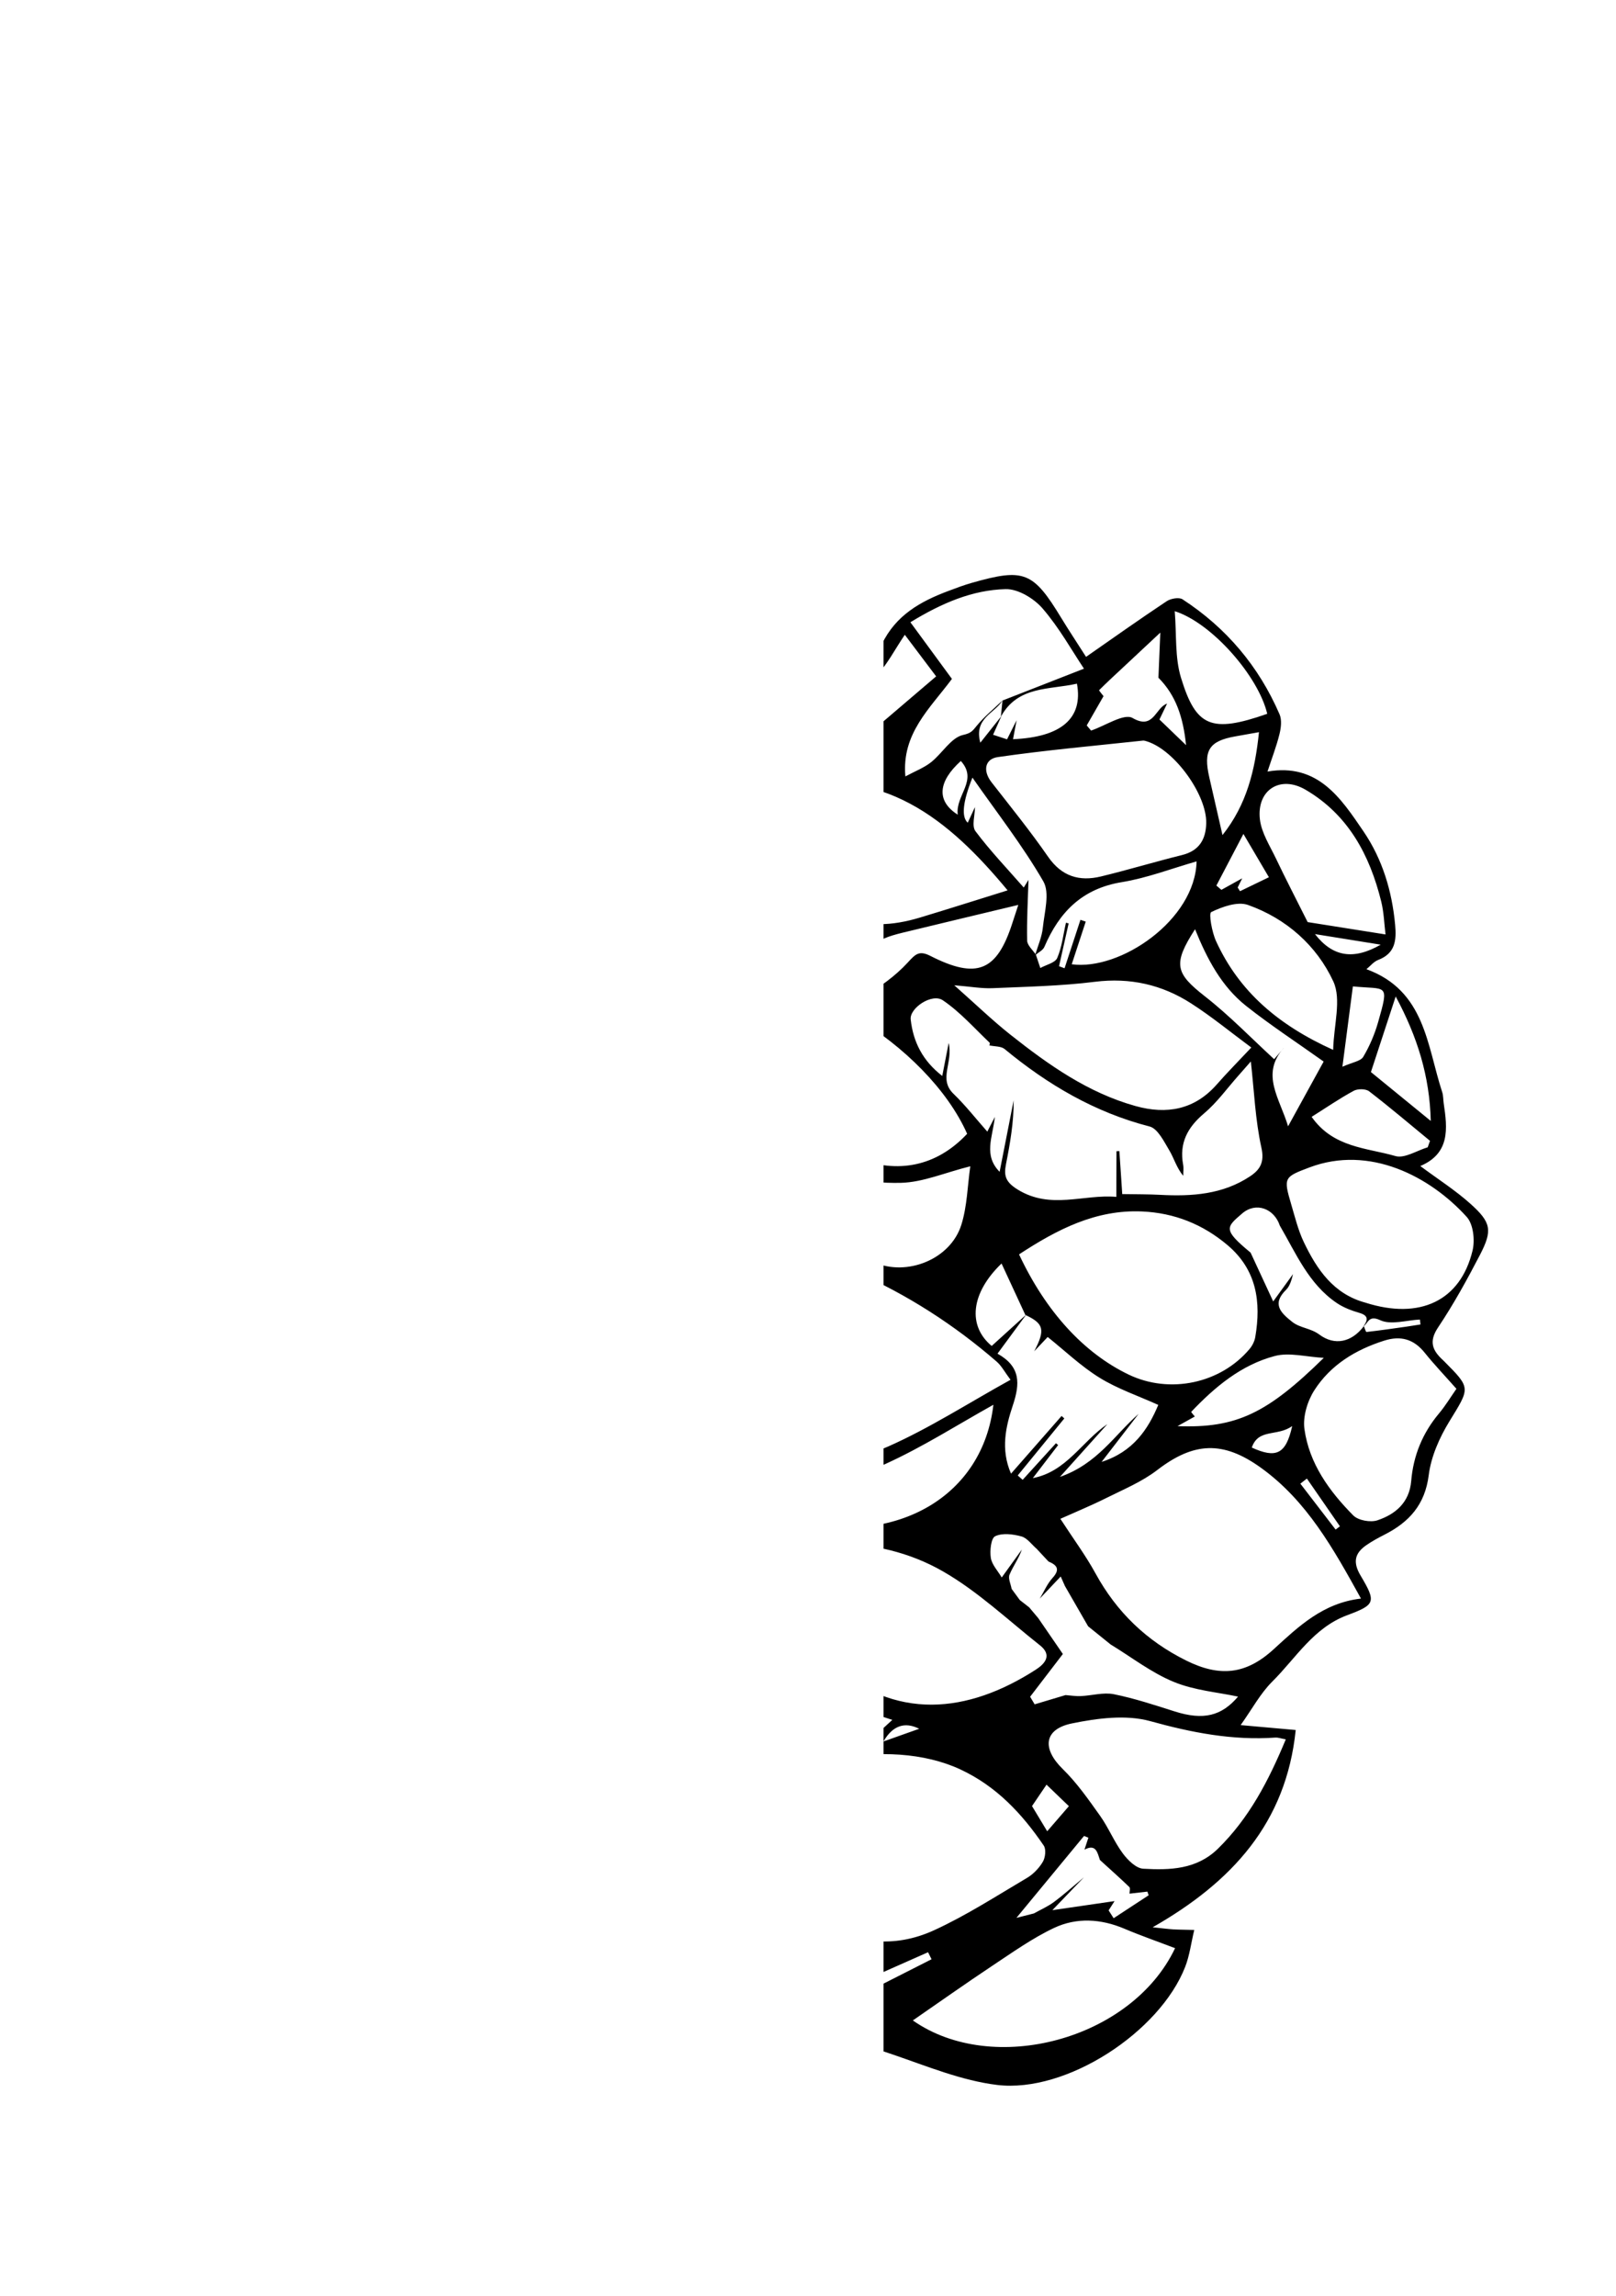 <?xml version="1.0" encoding="UTF-8"?>
<svg id="Capa_2" data-name="Capa 2" xmlns="http://www.w3.org/2000/svg" xmlns:xlink="http://www.w3.org/1999/xlink" viewBox="0 0 428 608">
  <defs>
    <style>
      .cls-1 {
        clip-path: url(#clippath);
      }

      .cls-2 {
        fill: none;
      }
    </style>
    <clipPath id="clippath">
      <rect class="cls-2" x="234" y="0" width="194" height="608" transform="translate(662 608) rotate(-180)"/>
    </clipPath>
  </defs>
  <g id="Layer_1" data-name="Layer 1">
    <g class="cls-1">
      <path d="m328.6,456.77c5.22.47,9.67.86,14.57,1.3-2.52,24.6-16.85,40.23-37.88,52.23,2.45.26,3.89.45,5.34.55,1.48.09,2.97.09,5.67.16-.85,3.54-1.24,6.8-2.4,9.76-6.71,17.27-31.48,33.5-49.8,31.28-9.38-1.14-18.5-4.93-27.56-8.03-25.47-8.71-51.43-14.35-78.47-11.65-9.43.94-18.01-2.09-27-3.14-4.18-.48-8.34-1.39-12.44-2.35-9.18-2.16-17.86-4.54-24.88-12.11-11.61-12.53-25.95-21.47-42.29-26.98-25.87-8.74-36.76-29.01-41.25-54.06-.39-2.2.36-4.61.6-7.11-8.08-11.1-12.99-23.61-9.85-38.13,1.51-6.98,2.7-7.47,10.86-6.81-.62-3.11-.51-6.32-1.87-8.69-7.17-12.46-4.48-24.77.07-37.06,1.33-3.59,3.46-6.74,8.2-5.82,5.67,1.1,10.25-.67,13.23-4.7-3.38-5.98-7.89-11.54-9.79-17.88-2.63-8.78-.12-17.34,5.94-24.54,3.25-3.87,6.73-7.58,9.72-11.64,2.95-4,5.42-8.35,8.48-13.16,1.44.62,3.67,1.29,5.61,2.45,3.35,2,5.02.4,6.19-2.5.5-1.24.92-2.57,1.06-3.9,1.72-16.34,12-26.83,24.25-36.14,2.4-1.83,4.43-4.38,6.04-6.96,3.89-6.23,6.89-13.07,11.23-18.95,5.62-7.62,9.07-7.48,16.31-.54,1.71-7.28,5.4-12.77,12.82-14.7,6.84-1.78,13.64-2.74,19.81,2.56,1.36-2.6,2.48-5.17,3.98-7.5,5.49-8.48,13.19-11.55,23.03-9.79,1.83.33,4.21-.2,5.81-1.19,9.48-5.89,19.56-8.98,30.78-7.45,5.65.77,8.08,3.6,8.71,9.37.56,5.11,1.33,10.2,2.02,15.33,5.9-.31,8.37-4.1,10.11-7.72,3.7-7.68,10.22-11.32,17.62-14.09,2.05-.77,4.11-1.55,6.22-2.15,13.85-3.94,16.22-2.97,23.69,9.32,1.92,3.16,3.98,6.25,6.55,10.28,7.14-4.97,14.18-9.96,21.35-14.73,1.08-.72,3.27-1.11,4.2-.51,11.6,7.55,20.21,17.75,25.7,30.45.65,1.5.39,3.61-.03,5.29-.81,3.26-2.03,6.41-3.16,9.87,13.31-2.3,19.41,7,25.44,15.87,5,7.36,7.53,15.76,8.36,24.68.39,4.18.03,7.61-4.51,9.34-1.15.44-2.02,1.57-3.09,2.44,15.58,5.68,16.02,20.23,20.07,32.55.31.94.25,2,.4,3,1,6.65,1.71,13.21-6.2,16.57,4.78,3.55,9.31,6.44,13.26,9.98,5.55,4.97,5.91,7.06,2.51,13.6-3.4,6.55-6.98,13.05-11.08,19.18-2.52,3.77-1.43,6.12,1.32,8.64.12.11.24.23.36.35,7.1,7.13,6.79,6.95,1.34,15.85-2.63,4.29-4.86,9.32-5.48,14.24-.99,7.87-5.22,12.47-11.76,15.79-1.64.83-3.26,1.72-4.77,2.76-3.11,2.14-3.6,4.55-1.52,8.04,4.17,7.03,3.96,7.71-3.54,10.5-8.96,3.33-13.58,11.36-19.84,17.57-3.16,3.14-5.34,7.26-8.39,11.54Zm-56.02-31.18c.8.95,1.59,1.89,2.39,2.84,2.18,3.17,4.36,6.34,6.53,9.51-2.89,3.77-5.78,7.55-8.67,11.32.4.67.8,1.34,1.2,2.01,2.73-.82,5.45-1.63,8.18-2.45,1.34.1,2.68.33,4.02.27,2.94-.13,6-1.05,8.77-.5,5.46,1.1,10.8,2.87,16.12,4.56,7.65,2.43,12.43,1.18,16.78-3.92-5.32-1.15-11.55-1.64-17.05-3.91-5.93-2.44-11.17-6.54-16.71-9.91-1.98-1.6-3.97-3.2-5.95-4.8-2.05-3.55-4.09-7.11-6.14-10.66-.35-.78-.7-1.57-1.12-2.53-2.04,2.15-3.8,4.01-5.55,5.86,1.11-1.84,1.97-3.91,3.38-5.47,2.06-2.26,1.24-3.39-1.07-4.36-1.04-1.11-2.07-2.23-3.11-3.34-1.34-1.15-2.52-2.88-4.06-3.3-2.22-.61-5.04-.96-6.95-.05-1.1.52-1.45,3.83-1.15,5.73.28,1.8,1.83,3.4,2.89,5.19,1.9-2.63,3.62-5.01,5.33-7.39-.82,2.39-2.34,4.4-3.27,6.66-.41,1,.34,2.48.56,3.75.72.99,1.44,1.98,2.17,2.96.83.64,1.66,1.29,2.48,1.93Zm-227.7-31.02c-.61-1.28-.97-3.44-1.87-3.69-3.86-1.11-9.09,5.3-8.32,9.31,2.44-1.37,5.01-2.81,7.57-4.25-1.41,1.79-3.07,3.45-4.15,5.43-.69,1.27-.54,3-.77,4.52.76.22,1.52.44,2.28.66,1.75-3.99,3.5-7.98,5.25-11.97Zm-12.12-5.77c-.67,2.36-5.94,3.79-1.57,7.31,2.38-2.63,4.64-5.13,6.9-7.63-.19-.4-.37-.8-.56-1.2-1.66.55-3.32,1.09-4.98,1.64-.31-.93-.47-2.59-.94-2.68-4.02-.78-8.09-1.28-13.31-2.03,3.61,3.12,6.51,5.63,9.21,7.97,1.85-1.19,3.54-2.28,5.25-3.38Zm241.08,117.83c1.78-1,3.69-1.82,5.31-3.03,2.75-2.05,5.31-4.35,7.94-6.54-2.45,2.55-4.9,5.1-8.37,8.71,6.52-.95,11.49-1.68,16.47-2.4-.52.82-1.04,1.64-1.57,2.46.44.69.89,1.38,1.33,2.07,3.09-2.02,6.18-4.05,9.27-6.07-.11-.32-.22-.64-.33-.97-1.58.18-3.16.36-4.74.54,0-.6.26-1.47-.05-1.76-2.54-2.44-5.17-4.78-7.78-7.15-.67-1.95-1.03-4.37-4.1-2.74.35-1.06.69-2.12,1.04-3.17-.38-.15-.77-.31-1.15-.46-5.75,6.96-11.5,13.93-17.91,21.69,2.4-.61,3.51-.89,4.62-1.17ZM50.52,378c-1.14,2.38-2.27,4.77-3.5,7.34,1.21,1.16,2.38,2.27,3.7,3.53,1.28-2.63,2.41-4.96,3.57-7.35-1.46-1.26-2.72-2.34-3.97-3.42-2.47-3.94-6.47-7.07-5.78-12.24-2.2,2.83-4.16,5.36-6.12,7.89,5.83-11.49,6.57-19.03,2.23-25.83-1.57,5.64-3.04,10.93-4.52,16.23.48.14.95.28,1.43.42.45-.72.91-1.44.7-1.11.05,2.86.11,6.57.17,10.28,1.34,2.3,2.67,4.59,4.15,7.12.8-1.31,1.27-2.08,1.69-2.76.16,1.99.32,3.92.5,6.1,2.37-2.56,4.07-4.39,5.75-6.21Zm173.94,80.8c.2.62.4,1.24.61,1.86,1.71-1.03,3.42-2.07,4.91-2.97-.05.34-.2,1.41-.56,4.04,2.83-2.6,4.68-4.29,6.91-6.34-2.86-.94-5.04-1.65-7.36-2.41-.85.93-1.72,1.9-2.6,2.86.45-1.36.9-2.73,1.26-3.85-3.27-1.97-6.04-3.63-9.26-5.57-2.31,5.39-4.52,10.56-6.73,15.73.42.4.83.8,1.25,1.2,3.86-1.52,7.71-3.03,11.57-4.54Zm40.62-269.04c.14-1.42.29-2.85.43-4.27,7.01-2.74,14.02-5.48,21.58-8.44-3.2-4.79-6.54-10.82-10.95-15.93-2.29-2.66-6.52-5.22-9.81-5.13-8.79.23-16.89,3.68-25.21,8.77,4.01,5.47,7.73,10.54,11,15-5.81,7.83-13.36,14.45-12.33,25.82,2.58-1.39,4.95-2.28,6.83-3.78,2.95-2.34,5.27-6.49,8.45-7.2,2.16-.48,2.53-1.1,3.63-2.44,2-2.44,4.5-4.47,6.8-6.67-2.03,3.39-7.62,4.63-5.86,11.16,2.11-2.66,3.84-4.85,5.58-7.03-.74,1.65-1.47,3.29-2.2,4.93,1.41.46,2.52.83,3.7,1.21.72-1.44,1.33-2.67,2.53-5.06-.47,2.52-.7,3.74-.95,5.03,12.82-.55,18.61-5.56,16.93-14.71-7.27,1.67-15.64.51-20.15,8.75Zm41.73-10.31c.16-3.74.31-7.47.5-11.95-4,3.74-7.05,6.59-10.1,9.44-2.06,1.92-4.13,3.82-6.11,5.81-.07.07.76,1.03,1.17,1.58-1.48,2.58-2.97,5.17-4.45,7.75.38.45.77.91,1.15,1.36,3.74-1.25,8.72-4.64,10.99-3.33,5.63,3.26,5.99-2.74,9.14-3.81-.84,1.74-1.54,3.2-2.02,4.21,2.28,2.19,4.25,4.09,7.05,6.79-.77-7.43-2.68-13.18-7.31-17.84Zm-130.32,200.94c-.75-.87-1.45-1.79-2.25-2.6-6.41-6.44-13.08-12.64-19.17-19.37-3.49-3.86-6.03-8.57-9.37-13.44,2.39,13.19,16.12,32.07,21.42,30-1.25,3.18,3.67,8.89,7.83,9.09-.21.78-.83,2.06-.57,2.27,5.95,4.96,12,9.81,17.93,14.6,2.39-3.18,4.04-5.38,5.7-7.58-1.11,2.39-2.22,4.79-3.33,7.17,6.27,3.89,12.15,3.36,17.82-2.45-1.22,2.37-1.86,3.61-2.5,4.85,27.82,6.44,50.32-6.89,53.1-30.98-9.39,5.23-18.75,11.22-28.76,15.75-6.92,3.14-14.53,4.56-17.71,12.69-.24.6-1.12.95-1.7,1.41-.15-.12-.31-.25-.46-.37,2.11-3.09,4.23-6.17,6.4-9.34-7.16-.47-13.93-.91-20.93-1.37-.53.68-1.33,1.72-2.13,2.75.33-1.19.65-2.39.85-3.11-7.71-3.47-14.94-6.73-22.17-9.99Zm162.49-55.82c-1.49-4.57-6.32-6.42-9.99-3.27-4.27,3.67-5.16,4.27,2.23,10.37,1.95,4.21,3.91,8.43,5.99,12.92,2.02-2.78,3.64-5.01,5.25-7.24-.39,1.56-.83,3.17-1.85,4.17-3.85,3.78-1.35,6.13,1.64,8.49,2.11,1.66,4.85,1.62,7.19,3.36,4,2.98,8.51,2.1,11.78-2.23.23.54.52,1.56.69,1.54,3.54-.4,7.06-.91,10.58-1.41,1.24-.18,2.48-.39,3.73-.58-.05-.43-.11-.87-.16-1.3-3.55.16-7.64,1.5-10.51.17-3.11-1.44-3.16.8-4.47,1.66,1.22-1.68,1.46-2.88-1.09-3.61-2.08-.6-4.21-1.42-5.99-2.63-7.39-5.02-10.74-13.08-15.02-20.43Zm-215.43,80.39c-1.5-.92-3-1.85-4.5-2.77-8.78-8.13-14.18-18.41-18.67-29.27-1.1-2.65-2.26-5.28-3.2-7.49-2.26,3.29-4.25,6.19-6.24,9.09,1.3-3.09,2.82-6.1,3.82-9.28.5-1.6.07-3.5.06-5.26-3.4,4.56-7.33,8.83-3.76,14.49,1.01,7.6.55,14.98-3.47,21.79,1.04-1.42,2.08-2.84,3.12-4.26.2.12.4.25.6.38-1.68,4.08-3.35,8.16-5.03,12.24.5.19,1,.37,1.5.56,1.97-3.08,3.87-6.2,5.92-9.22,2.02-2.99,4.19-5.88,6.29-8.82-2.35,5.45-5.44,10.38-8.57,15.3-4.22,6.63-3.93,8.28,2.34,13.34,1.8-2.26,3.6-4.52,5.4-6.79-.35,2.13-1.24,3.88-2.41,5.44-2.81,3.74-1.03,4.91,2.71,5.11l-.06-.02c-.16.04-.34.06-.48.14-.11.06-.25.27-.23.31,2.03,2.94,3.72,1.51,5.37-.42,3.5-4.09,7.01-8.18,10.51-12.27-2.16,3.33-4.32,6.66-6.87,10.59,2.78-.72,4.89-1.26,6.99-1.8,6.68,2.89,8.59-3.69,12.65-6.19-1.31,1.94-2.61,3.88-4.54,6.76,9.05-2.23,17.97,1.9,25.22-4.64-1.08,1.23-2.16,2.46-3.97,4.52,7.38-.66,8.66-7.17,13.5-9.44-2.43,3.05-4.86,6.1-7.54,9.45,6.59,1.5,6.87-6.09,11.71-7.35-2.14,2.84-4.13,5.48-6.38,8.47,9.14-.1,12.96-5.42,10.09-13.33-3.44.21-6.93.49-10.44.61-7.75.27-15.5.54-23.25.65-2.72.04-5.46-.39-8.18-.61Zm-46.95-156.27c-4.94.06-6.56,3.26-5.86,7.35.56,3.3,2.35,6.39,3.64,9.68,1.04-4.32,1.97-8.19,2.9-12.07,2.1,6.72.99,14.73,8.46,19.55,5.01-7.05,11.03-13.39,21.45-13.91-2.25-4.86-4.16-8.94-6.03-13.04-1.02-2.24-2.31-3.38-5.1-2.58-6.44,1.84-12.96,3.37-19.45,5.03Zm197.56,4.2c.71-2.42,1.79-4.81,2.04-7.28.42-4.11,1.89-9.19.13-12.24-5.48-9.47-12.28-18.17-18.78-27.47q-3.84,9.61-1.24,11.94c.68-1.47,1.33-2.89,1.91-4.14,0,2.15-.91,4.99.13,6.38,3.91,5.22,8.45,9.96,12.79,14.92.35-.56.84-1.35,1.26-2.02-.16,5.31-.48,10.69-.36,16.07.03,1.27,1.51,2.5,2.32,3.76.39,1.17.78,2.33,1.17,3.5,1.55-.86,3.93-1.37,4.48-2.66,1.25-2.9,1.59-6.2,2.31-9.33.24.06.47.12.71.18-.85,3.78-1.69,7.55-2.54,11.33.49.18.98.36,1.46.55,1.4-4.28,2.81-8.55,4.21-12.83.46.16.93.32,1.4.48-1.23,3.75-2.46,7.49-3.71,11.29,12.84,1.77,32.7-11.71,33.07-27.24-6.59,1.88-13.09,4.4-19.82,5.5-10.49,1.71-16.56,7.93-20.5,17.15-.39.9-1.59,1.46-2.44,2.19Zm-94.83-33.95c.65-1.01,1.31-2.01,1.96-3.02,1.35,3.02,3.19,1.88,5.04.58l-.08-.02c.6-.39,1.19-.79,1.78-1.18h.02c1.72-.86,3.43-1.72,5.15-2.58l-.11.04c3.8-2.86,8.54-4.92,8.48-10.91-.02-1.73.85-3.47,1.31-5.21.27.08.54.16.8.24-.35,2.66-.71,5.33-1.06,7.99.25.06.5.11.75.17.66-2,1.31-3.99,1.96-5.99.16.05.31.1.47.15-.3,1.69-.6,3.38-1.07,6.07,1.64-1.27,2.41-2.37,3.18-2.38,2.43-.03,5.22,1.16,7.18.3,1.58-.7,2.61-3.59,3.03-5.68.42-2.05-.35-4.31-.41-6.48-.1-4.04-2.42-5.82-6.06-6.81-15.35-4.18-33.61,8.27-34.8,24.27-.25,3.4,1.59,6.95,2.47,10.44Zm-66.91,81.83c-3.19-5.93-6.38-11.85-10.27-19.08-.5,4.42-.89,7.83-1.28,11.25.45.04.89.09,1.33.13.55-.51,1.1-1.02,1.33-1.23-.06,2.32-.12,4.71-.22,8.17,1.78-1.58,2.39-2.13,2.35-2.1.23,2.84.49,5.93.84,10.11,2.61-3.22,4.27-5.25,5.92-7.28-4.34,5.29-4.33,10.47-.5,16.24,2.19,3.3,5.9,6.31,3.9,11.52,1.36-.79,1.96-1.14,3.47-2.02-2.02,2.79-3.33,4.6-4.64,6.41.23.43.47.85.7,1.28,1.84-.64,3.68-1.28,5.28-1.83-.08.51-.24,1.56-.46,3.04,5.44-1.38,12.14,4.17,15.55-4.11-.06.92-.13,1.84-.24,3.45,4.02-5.48,7.64-10.4,11.25-15.32.18.11.37.23.56.34-1.33,2.12-2.65,4.23-3.97,6.34.24.25.48.5.73.75,2.25-1.6,4.5-3.2,6.52-4.64-.01.39-.04,1.17-.06,1.83,6.41-2.12,12.72-4.21,20.39-6.74-11.72-3.55-22.01-2.83-32.14-1.5-12.76,1.67-21.37-5.1-26.35-15.01Zm159.16,47.43c-2.09-4.51-4.18-9.02-6.32-13.65-8.19,7.87-9.02,16.51-2.61,21.83,3.07-2.78,6.11-5.54,9.15-8.3-2.44,3.32-4.88,6.64-7.61,10.34,6.19,3.47,5.98,7.95,4.04,13.75-1.83,5.49-3.28,11.55-.46,18.02,4.71-5.37,9.05-10.32,13.39-15.27.24.22.49.43.73.65-4.11,5.03-8.23,10.07-12.34,15.1.43.39.87.77,1.3,1.16,2.94-3.23,5.88-6.46,8.82-9.69.19.16.39.32.58.48-2.23,2.92-4.47,5.83-6.7,8.75,8.93-1.71,12.97-9.7,19.75-14.3-3.88,4.31-7.76,8.63-12.57,13.98,9.95-3.48,14.45-11.1,20.84-16.69-3.15,4.09-6.3,8.17-9.81,12.72,8.39-2.69,12.32-8.67,15.01-15.09-5.34-2.41-10.78-4.25-15.54-7.19-4.93-3.04-9.19-7.15-13.75-10.79-.97,1.03-1.97,2.08-3.57,3.78,3.01-5.74,2.51-7.36-2.34-9.62Zm-86.76-77.47c-.65-2.64-1.3-5.28-1.94-7.92-.58-.09-1.16-.18-1.74-.27-2.6,6.79-5.42,13.51-7.69,20.42-1.12,3.42,1.03,6.34,3.94,6.6-.86,3.96-.24,7.51,2.98,10.49.7-1.62,1.34-3.12,1.99-4.62-3.84,7.46,2.15,10.65,6.39,15.45,1.72-5.23,3.22-9.8,4.72-14.38-.69,4.54-3.59,9.05-3.06,13.1.46,3.55,4.79,6.59,8.22,10.86,2.05-6.25,3.52-10.73,4.99-15.21,0,2.31-.69,4.38-1.35,6.45-2.8,8.82-2.84,8.89,5.25,13.51,1.03.59,2.73,0,3.53-.02,1.45.98,3,2.02,4.86,3.27,1.37-5.16,2.49-9.32,3.59-13.48.13.03.26.07.39.1-.84,4.41-1.67,8.81-2.5,13.15,4.88,2.08,9.49,3.99,14.07,5.99,8.78,3.84,20.3-.78,23.16-9.94,1.54-4.94,1.63-10.34,2.36-15.47-6.74,1.68-12.53,4.24-18.37,4.38-19.62.45-34.53-8.43-44.64-25.15-3.37-5.57-6.12-11.52-9.15-17.3Zm-37.97,62.64c1.8,2.83,3.26,5.09,4.69,7.36,7.57,11.98,15.12,24.08,26.58,32.79,17.29,13.13,36.35,18.67,57.16,9.46,11.01-4.88,21.24-11.5,32.36-17.64-1.52-2.02-2.37-3.69-3.69-4.83-11.25-9.74-23.62-17.71-37.28-23.73-15.21-6.69-31.5-7.97-47.59-10.72-12-2.04-21.75,1.81-32.22,7.31Zm25.66,67.72c-1.42-3.17-2.48-6.6-4.35-9.5-6.21-9.62-12.14-19.51-19.21-28.48-16.78-21.31-39.13-30.17-66.25-27.81,3.67,4.88,7.74,9.19,10.51,14.22,5.86,10.62,11.29,21.5,16.44,32.48,7.1,15.17,18.81,21.67,35.35,20.38,8.86-.69,17.75-.85,27.5-1.29Zm15.97,82.84c7.02,10.58,16.9,18,27.56,24.57,10.03,6.18,20.71,7.47,31.35,2.59,8.54-3.91,16.51-9.08,24.63-13.87,1.67-.99,3.19-2.59,4.18-4.26.66-1.12.9-3.3.25-4.27-5.74-8.44-12.52-15.71-22.06-20.17-18.91-8.83-50.1-3.08-65.91,15.4Zm-12.78,33.02c-22.65-35.87-58.89-46.47-95.42-57.66,5.11,25.9,14.41,44.84,38.91,55.31,18.22,7.79,36.67,8.27,56.51,2.35Zm-65.15-95.5c2.39,4,4.61,7.57,6.7,11.22,4.53,7.9,8.73,16,13.58,23.69,3.76,5.96,9.35,10.04,16.75,9.49,8.67-.64,17.42-1.45,25.89-3.33,9.64-2.14,19.11-3.9,28.95-1.84,1.33.28,2.75.19,4.72.3-8.61-16.21-20.61-27.77-36.77-34.84-19.29-8.43-39.4-7.03-59.82-4.69Zm249.91,1.82c-7.33-13.26-14.33-25.86-26.46-34.61-10.08-7.27-17.84-6.85-27.51.58-4.03,3.1-8.91,5.12-13.52,7.42-3.96,1.98-8.07,3.67-12.13,5.49,3.52,5.42,6.74,9.76,9.31,14.46,5.61,10.24,13.51,17.85,23.98,23.05,8.87,4.41,15.8,3.79,23.19-2.96,6.6-6.04,13.06-12.26,23.13-13.43Zm-169.45-13.27c3.47,3.64,6.33,6.61,9.17,9.61,6.47,6.84,12.55,14.13,19.48,20.47,17.31,15.82,36.71,13.59,54.69,2,2.47-1.59,4.35-3.85,1.09-6.43-8.42-6.65-16.36-14.2-25.57-19.51-18.32-10.58-38.45-7.78-58.86-6.13Zm78.89-77.86c7.1,15.15,17.16,26.11,29,31.81,10.86,5.23,24.37,2.4,32.07-6.79.72-.86,1.3-2.03,1.49-3.13,1.59-9.31.39-17.81-7.35-24.35-6.55-5.53-14.08-8.53-22.61-8.91-12.26-.55-22.51,4.75-32.61,11.37Zm61.39-51.09c-.92,1.04-2.08,2.38-3.26,3.71-3.01,3.38-5.69,7.15-9.12,10.04-4.4,3.71-6.62,7.86-5.55,13.61.17.94.02,1.95.02,2.93-1.8-2.19-2.44-4.68-3.71-6.79-1.41-2.35-3.05-5.73-5.2-6.28-14.53-3.74-26.97-11.07-38.4-20.51-.93-.77-2.61-.65-4.08-.97-.04.22.3-.52.11-.71-4.05-3.84-7.81-8.13-12.38-11.22-2.89-1.96-8.85,2.06-8.52,5.06.66,5.98,3.19,10.97,8.36,14.97.55-2.84,1.02-5.24,1.7-8.73,1.24,5.25-2.81,9.52,1.3,13.48,3.16,3.05,5.89,6.55,8.93,9.99.54-1.05,1.02-1.98,2-3.89-.61,5.51-3.06,10.12,1.26,14.54,1.3-6.6,2.51-12.77,3.72-18.93.04,5.79-.94,11.38-2.04,16.94-.61,3.08-.06,4.73,3.14,6.7,8.72,5.36,17.4,1.16,26.09,1.92.02-4.56.03-8.33.04-12.09.26-.01.51-.02.77-.03.26,3.87.52,7.74.76,11.38,3.67.06,6.87.03,10.04.2,8.39.45,16.6-.09,23.84-4.92,2.55-1.7,3.85-3.65,2.98-7.55-1.62-7.29-1.91-14.89-2.8-22.83Zm-227.49-16.12c.98,3.74,1.95,7.48,2.95,11.21,2.81,10.5,6.51,20.64,13.43,29.21,5.64,6.98,11.15,9,18.12,6,11.33-4.87,22.85-6.66,35.04-3.72-3.89-18.93-42.93-49.35-69.54-42.71Zm2.46,53.46c-6.26-16.39-14.05-31.26-25.32-44.07-1.98-2.25-4.98-4.2-7.86-4.97-8.64-2.32-17.46-4-26.31-5.95-1.64,16.42,1.17,32.54,8.97,47.61,17.89-5.09,34.09-.43,50.52,7.37Zm81.88-57.06c3.9,7.92,7.39,15.56,11.35,22.94,6.05,11.27,16.22,18.11,27.65,22.47,10.53,4.01,20.8,2.23,29.01-6.53-10.39-23.46-46.3-46.08-68.02-38.88ZM16.82,435.27c-.37.5-.75,1-1.12,1.49,3.12,16.67,9.43,32.34,24.53,41.22,12.97,7.63,27.8,12.1,43.13,18.53-1.79-3.29-2.92-5.45-4.12-7.57-4.39-7.78-8.33-15.86-13.34-23.21-4.09-6-8.47-12.91-14.49-16.24-10.84-6-22.99-9.61-34.6-14.23Zm323.71,25.27c-1.4-.25-2.05-.51-2.68-.47-11.38.81-22.21-1.3-33.21-4.35-6.41-1.77-14.02-.77-20.76.61-7.47,1.54-7.91,6.7-2.42,12.06,3.76,3.67,6.84,8.1,9.91,12.41,2.23,3.14,3.7,6.83,5.99,9.92,1.32,1.79,3.53,3.98,5.44,4.08,7.05.39,14.12.23,19.78-5.31,8.22-8.05,13.38-17.9,17.96-28.94Zm-9.12-183.18c-5.33-3.94-10.44-8.15-15.97-11.7-7.71-4.95-16.14-6.86-25.47-5.7-8.97,1.12-18.07,1.3-27.12,1.69-2.88.12-5.78-.42-10.11-.77,5.76,5.1,10.18,9.38,14.98,13.17,10.04,7.94,20.47,15.31,33.04,18.81,8.26,2.3,15.64.99,21.56-5.78,2.63-3.01,5.45-5.84,9.1-9.73Zm-294.74,50.88c6.65,6.32,8.79,14.4,10.38,22.7.63,3.3.9,6.66,1.4,9.98,1.31,8.74,5.54,15.73,13.64,19.4,6.71,3.04,13.86,5.15,20.94,7.27.93.28,3.78-1.94,3.7-2.83-.71-7.97-.23-16.58-3.2-23.71-8.52-20.41-26.6-28.48-46.85-32.82Zm267.26-131.88c-.27-.06-.78-.32-1.26-.26-12.81,1.38-25.65,2.52-38.4,4.36-3.41.49-4.05,3.6-1.66,6.67,5.07,6.51,10.28,12.93,14.97,19.71,3.62,5.23,8.29,6.61,14.01,5.23,7.19-1.74,14.29-3.89,21.47-5.67,4.52-1.12,6.31-4.11,6.41-8.42.18-7.45-8.23-19.22-15.54-21.62ZM46.94,401.64c2.59,9.07,4.74,17.52,7.46,25.79,2.72,8.29,8.73,12.28,17.58,12.58,5.69.19,11.43.93,16.99,2.15,10.09,2.23,19.21,6.77,27.88,13.95-15.64-30.55-40.29-55-69.91-54.48Zm219.93-165.89c-15.41-18.57-33.06-33.59-61.23-27.12,1.56,5.98,2.5,12.22,4.8,17.89,7,17.2,18.23,20.94,33.22,16.43,7.67-2.31,15.31-4.75,23.2-7.2Zm94.8,109.18c14.37,4.58,25.14-.48,28.34-13.82.66-2.75.2-6.97-1.54-8.89-9.71-10.73-25.73-19.12-41.66-13.11-6.75,2.54-6.92,2.71-4.84,9.75,1,3.38,1.84,6.87,3.35,10.03,3.48,7.27,7.89,13.77,16.36,16.04Zm-167.83-107.07c.19.15.38.3.56.45-1.55,2.1-3.71,4-4.47,6.36-.65,2.03-.23,4.81.7,6.79.61,1.29,3.16,2.64,4.57,2.39,3.27-.56,6.74,3.81,9.73-.4.47,5.65,5.64,1.87,8.07,3.89.77.64,2.91-.35,4.43-.59.09,2.15,8.72,8.58,11.4,7.04,4.19-2.4,8.29-5.35,11.54-8.88,2.04-2.21,3-3.35,6.01-1.82,12.37,6.29,17.66,4.08,21.77-8.76.33-1.01.66-2.02,1.55-4.73-11.19,2.69-20.93,4.99-30.65,7.36-7.82,1.91-9.27,3.53-10.5,11.42-.19,1.18-.25,2.38-.38,3.57-1.24-2.26-1.24-4.64-1.94-6.8-1.02-3.13-1.7-7.5-4-8.87-6.53-3.89-11.38-9-15.26-16.33-5.25,7.15-10.05,13.69-14.86,20.24-.43-.33-.85-.66-1.28-.99,4.68-5.97,9.42-11.9,13.99-17.96.86-1.13,1.7-2.92,1.43-4.15-.99-4.49-2.47-8.88-3.76-13.28-12.33,7.72-19.13,19.25-15.49,26.45,2.05-2.34,4.08-4.66,6.11-6.98.22.16.43.33.65.49-2.18,3.03-4.37,6.05-6.55,9.08.38.29.76.59,1.14.88,1.83-1.95,3.66-3.9,5.49-5.85Zm117.39,277.98c-4.74-1.81-9.15-3.34-13.44-5.16-6.23-2.64-12.67-3.02-18.65-.19-5.72,2.71-10.98,6.46-16.29,9.98-7.22,4.8-14.29,9.81-21.08,14.5,21.16,14.84,57.89,5.19,69.45-19.13Zm74.51-148.11c-3.1-3.51-5.89-6.42-8.4-9.55-2.9-3.62-6.36-4.59-10.72-3.21-7.62,2.41-14.25,6.45-18.55,13.2-1.81,2.85-3.04,6.94-2.59,10.2,1.26,9.15,6.6,16.48,12.94,22.89,1.31,1.32,4.54,1.9,6.38,1.29,4.81-1.61,8.48-4.72,8.96-10.41.56-6.72,3-12.69,7.37-17.9,1.7-2.03,3.09-4.34,4.61-6.52ZM45.05,435.07c.42-.55.84-1.11,1.26-1.66-1.82-4.97-3.13-10.21-5.55-14.87-5.85-11.26-12.18-22.41-24.3-28.16-2.85-1.35-7.65-2.14-9.7-.64-2.14,1.57-3.2,6.39-2.69,9.44,1.02,6.07,3.18,12.01,5.41,17.8.88,2.29,2.83,4.93,4.97,5.85,10.07,4.37,20.37,8.21,30.6,12.24Zm129.21-197.48c-.63-6.52-1.48-12.45-1.71-18.41-.34-8.58-3.11-11.76-11.6-12.96-6.3-.89-11.65,1.27-16.6,4.7-6.4,4.43-7.71,11.59-3.4,18.14,2.03,3.08,4.28,6.01,6.45,9.04,9.13-.17,18.34-.35,26.87-.51Zm-3.92,31.3c4.16-4.14,7-7.5,10.37-10.18,4.67-3.71,1.85-7.92.63-11.4-.78-2.23-4.13-4.73-6.56-5.01-6.47-.74-13.07-.53-19.62-.36-7.08.18-10.15,3.23-8.86,10.27.96,5.23-1.94,10.93,2.74,15.93,2.02,2.16,6.17,7.61,9.36,7.51,4.41-.13,10.84-5.35,11.34-8.93.54-3.93,1.37-7.81,2.08-11.72.25.05.51.09.76.14-.68,4.19-1.37,8.39-2.24,13.74Zm6.43-92.97c-.26,1.35-1.14,3.41-.87,5.3.26,1.79,1.42,3.75,2.79,4.95.74.64,3.27.39,4.09-.4,6.75-6.49,15.31-7.81,24-9.24,7.1-1.17,12.21-8.93,10.41-15.96-.54-2.09-3.25-5.02-5.14-5.15-15.13-1.08-29.5,3.51-35.28,20.51Zm169.56,68.23c5.87.93,13.05,2.07,20.63,3.27-.35-2.8-.43-5.83-1.14-8.71-3.04-12.31-8.74-23-20.05-29.61-6.7-3.91-12.94.05-12.09,7.78.4,3.61,2.65,7.06,4.28,10.48,2.54,5.34,5.27,10.59,8.37,16.78Zm-259.44,84.02c7.46,1.88,14.56,1.06,21.66,2.1-2.68-3.65-5.59-6.8-8.99-9.28-10.11-7.37-21.56-10.01-33.76-7.52-2.94.6-7.03,3.57-7.58,6.1-.84,3.91-.33,9.29,1.91,12.38,2.65,3.66,7.73,5.56,10.66,7.5,4.41-4.42,8.47-8.47,12.53-12.53.4,1.15.69,1.98.97,2.8,1.29-.77,2.59-1.55,2.59-1.55Zm45.14-127.03c3.86-5.6,9.43-7.89,14.91-10.31,4.84-2.14,5.34-4.48,1.81-8.37-4.95-5.46-20.24-4.83-24.84,1.18-.78,1.02-1.11,2.88-.8,4.14,1.17,4.79,2.69,9.48,4.12,14.38-3.29,2.05-6.09,16.67-3.71,20.04,1.04-3.94,2.14-8.14,3.25-12.35.43.09.86.17,1.29.26.02,4.64.03,9.28.04,13.92.41.14.83.27,1.24.41,1.14-2.74,2.29-5.48,3.4-8.14-.01.82-.03,1.75-.07,3.93,4.21-8.04,7.82-14.93,11.31-21.58-.27,2.33-.58,4.99-.88,7.65.64.21,1.28.41,1.92.62,2.03-4.55,4.05-9.1,6.08-13.66-.56-.48-1.13-.96-1.69-1.45-5.64,3.03-11.29,6.06-17.37,9.33Zm221.06,76.85c.16-6.59,2.25-13.36.04-18.13-4.4-9.5-12.47-16.66-22.6-20.25-2.77-.98-6.81.47-9.74,1.89-.69.33.18,5.31,1.29,7.71,6.07,13.26,16.4,22.18,31.02,28.78Zm-226.87-18.23c.14-7.82.57-15.95.32-24.06-.15-4.84-7.88-12.89-12.32-13.37-6.31-.67-7.4,4.7-9.57,8.75-.4.74-.89,1.44-1.27,2.19-1.87,3.74-2.31,7.42.61,10.87,3.47,4.1,6.96,8.16,10.46,12.23,2.65,3.08,5.79,4.94,11.77,3.39Zm-93.89,122.52c-1.05-4.8-2.38-9.61-3.11-14.51-.76-5.15-1.33-10.38-1.29-15.58.08-9.29-6.3-13.37-13.13-17.97-3.86,7.88-5.41,15.67-4.66,23.86,1.17,12.9,8.01,23.99,22.19,24.19Zm73.27-160.17c1.23-2.82.24-5.32-3.01-4.78-5.7.94-12.19,1.36-16.65,4.45-6.3,4.37-11.19,10.85-16.36,16.71-.95,1.08-1.1,4.11-.27,5.2.86,1.12,3.52,1.64,5.14,1.28,7.2-1.6,14.32-3.59,21.45-5.51.88-.24,2.07-.69,2.4-1.39,2.53-5.27,4.89-10.63,7.3-15.96Zm66.08,279.39c3.23.16,7.13-2.3,6.67,3.16-.03.4,1.24,1.14,2.01,1.33,3.42.88,6.87,1.62,10.78,2.51-6.48,4.68-12.45,9-18.11,13.09,5.8,1.45,12.56.74,18.97,2.89,2.31.78,5.77,1.02,7.6-.18,4.4-2.89,8.15-6.78,12.2-10.3-3.62-2.44-6.75-4.42-9.73-6.59-3.12-2.27-6.04-4.82-9.16-7.1-6.62-4.82-14.3-4.52-21.23,1.18Zm163.95-312.49c-2.31-9.9-14.66-24.08-24.5-27.18.51,6.21.01,12.27,1.67,17.66,3.96,12.92,7.94,14.73,22.84,9.51Zm4.36,88.47c-6.18,6.99-1.07,13.28,1.16,20.74,3.47-6.33,6.53-11.89,9.42-17.14-7.1-5.06-14.07-9.61-20.57-14.76-6.46-5.13-10.29-12.37-13.49-20.28-5.97,9.28-5.21,11.65,2.69,17.83,6.48,5.07,12.24,11.05,18.26,16.58.42-.49,1.47-1.72,2.53-2.95Zm10.62,82.05c-4.69-.25-9.13-1.5-12.97-.49-8.89,2.34-15.87,8.19-22.14,14.78-.08.08.94,1.21.95,1.24-1.48.82-3.03,1.69-4.58,2.55,15.61.61,23.8-3.42,38.74-18.08Zm27.52-55.74c.21-.57.41-1.15.61-1.72-5.35-4.4-10.64-8.9-16.13-13.12-.9-.69-3.03-.7-4.09-.12-3.77,2.05-7.32,4.49-11.13,6.89,5.74,8.19,14.58,8.18,22.19,10.38,2.42.7,5.68-1.46,8.55-2.32ZM62.68,399.86c7.65,3.52,12.4,1.86,15.25-5.25,1.15-2.87.79-4.72-2.68-5.57-6.62-1.62-13.17-3.55-19.96-5.41q-3.17,5.25.85,14.65c.66-1.16,1.21-2.13,1.7-3,.18,1.28.34,2.45.5,3.62,1.17-.36,2.59-.43,3.45-1.15,1.99-1.67,3.71-3.67,5.54-5.53.23.19.45.37.68.56-1.7,2.26-3.4,4.52-5.32,7.09Zm126.78,64.79c-.22-.48-.44-.96-.66-1.44-8.12,2.61-16.17,5.49-24.41,7.7-3.37.91-5.1,2.85-6.49,5.56-1.05,2.04-1.96,4.15-3.22,6.85,2.66.24,5.09.7,7.5.61,4.25-.16,7.39-1.53,8.34-6.57.55-2.91,2.87-5.48,4.4-8.21.23.13.45.25.68.38-1.9,4-3.79,8-6.03,12.73,7.69-1.3,5.67-8.37,9.18-12.03-.88,3.28-1.67,6.22-2.47,9.16.21.08.42.15.63.23,1.49-3.02,2.98-6.04,4.94-10-.06,1.67-.1,2.18-.08,2.68,0,.11.22.21.55.5,2.38-2.72,4.76-5.44,7.14-8.16Zm-56.32-224.58c.25.15.5.29.75.44-1,3.03-1.99,6.06-2.99,9.1.29.08.57.15.86.23.37-.55.74-1.09,1.11-1.64.18.09.36.19.54.28-.48,1.47-.97,2.94-1.45,4.42.32.09.65.19.97.29,1.52-4.62,3.03-9.25,4.55-13.87-.29,8.45-8.22,16.3-1.08,25.07,4.72.11,5.3-3.76,5.78-6.85,1.55-9.99,1.48-19.75-7.19-27.65-2.56,4.46-6.4,8.33-3.79,14.86.83-1.98,1.39-3.32,1.95-4.67Zm229.95,43.79c5.47,4.46,10.53,8.6,15.85,12.94-.29-11.82-3.53-22.28-9.29-32.95-2.41,7.34-4.49,13.7-6.56,20.01Zm-123.45-115.78c-2.69,3.93-4.73,8.1-7.85,11.19-5.22,5.17-3.9,10.22-1.52,14.9,5.77-4.92,11.69-9.97,17.67-15.08-2.49-3.3-5.26-6.97-8.3-11.01Zm-44.31,270.54c1.45-3.01,1.9-4.53,2.8-5.69,2.54-3.25,2.3-5.94-1.09-8.37-3.63-2.6-7.05-5.52-10.87-7.8-1.63-.97-4.02-.68-6.07-.95-.17,2.19-.34,4.38-.58,7.45,1.87-1.97,2.95-3.12,4.04-4.26-1.02,3.24-2.04,7.72-.56,8.8,2.82,2.07,5.61,5.79,10.15,5.57.32.77,1.02,2.46,2.18,5.26ZM39.59,273.42c-15.43,18.55-17.33,23.13-13.79,33.32,5.61-3.1,9.41-7.58,10.64-13.86,1.24-6.35,2.09-12.78,3.15-19.46Zm293.85-79.56c-2.36.42-4.31.78-6.27,1.12-6.95,1.22-8.53,3.73-6.88,10.87,1.14,4.91,2.25,9.82,3.49,15.26,6.42-8.07,8.63-17.18,9.66-27.25Zm-221.86,22.45c3.35-9.49,3.1-17.75-.9-22.79-.56,6.52-1.08,12.64-1.6,18.76-.26.01-.52.03-.77.04-.56-6.72-1.11-13.44-1.67-20.16-.58-.11-1.15-.23-1.73-.34-1.91,6.91-3.82,13.82-5.65,20.45,4.85,1.59,8.43,2.77,12.33,4.05Zm63.08-51.17c-6.38-1.28-11.3-.58-15.22,3.24-3.41,3.32-1.69,6.7.59,9.91,2.46,3.46,5.14,2.01,7.18-.09,2.88-2.98,5.4-6.35,7.77-9.76.53-.76-.21-2.4-.32-3.3Zm183.65,96.05c-.87,6.65-1.73,13.28-2.77,21.26,2.65-1.19,4.82-1.46,5.51-2.61,1.7-2.86,3.05-6.03,3.96-9.24,2.98-10.46,2.29-8.53-6.7-9.42Zm-136.93,255.98c-1.43.68-2.85,1.35-4.47,2.12.37-.89.75-1.77,1.22-2.9-2.03-.67-3.73-1.22-5.22-1.71-3.89,3.79-7.56,7.38-11.52,11.25,8.71,1.85,15.76.4,19.99-8.77Zm-62.95-44.07c-5.23-.47-10.44-.94-15.91-1.43-.75,1.4-1.6,2.98-2.68,4.99,4.62,2.19,9.02,4.27,13.53,6.41,1.15-2.21,2-3.83,2.83-5.46.81-1.61,1.6-3.23,2.24-4.51Zm-2.66-275.64c.53.24,1.05.47,1.58.71,1.16-1.84,2.92-3.55,3.36-5.55,1.76-7.97.6-10.63-6.2-15.9-.54,2.72-1.04,5.23-1.54,7.75.42.09.84.17,1.27.25.37-.54.73-1.08.65-.95.26,4.14.57,8.91.87,13.69ZM25.52,311.91c3.85,3.05,6.72,5.33,9.97,7.91-.25-2.14-.41-3.56-.57-4.99.21-.04.43-.08.64-.11.88,2.33,1.75,4.66,2.63,6.99.26-.15.51-.31.77-.46-.48-4.74-.97-9.48-1.58-15.46-4.01,2.07-7.67,3.96-11.86,6.13Zm310.56-79.62c-2.33-3.96-4.2-7.13-6.76-11.48-2.64,5.05-4.9,9.36-7.16,13.67.44.38.89.75,1.33,1.13,1.84-1.02,3.69-2.03,5.51-3.05-.4.81-.8,1.62-1.2,2.43.21.33.42.66.62.98,2.36-1.14,4.72-2.28,7.64-3.69Zm-236.39,225.2c-.59,4.41,2.67,6.46,11.73,7.27.5-1.51,1-3.05,1.64-4.99-2.55-.36-4.61-4.49-6.75-.27-.28-.66-.67-1.56-1.05-2.45-.74.65-1.48,1.29-2.12,1.86-.68-4.91-5.17-3.46-8.1-5.17-.67,2.05-1.22,3.72-1.78,5.42,1.68.46,3.18.87,4.7,1.29.61-1.05,1.17-2.01,1.73-2.96Zm62.84-275.4c.14,4.6.27,8.94.39,13.28,2.75-5.52,10.49-8.59,7.71-16.34-2.64,1-5.28,1.99-8.1,3.06Zm38.58,247.49c-1.48,3.55-2.77,6.66-4.06,9.76.46.22.93.43,1.4.65,1-1.23,2-2.45,2.99-3.68.13.1.27.21.41.31-.77,1.56-1.54,3.11-2.35,4.74,1.25,1.32,2.38,2.52,3.53,3.73,5.33-7.58,5.32-7.77-1.92-15.51Zm52.55-213.87c-.66-5.19,5.47-9.05.82-14.22-5.99,5.41-6.6,10.55-.82,14.22Zm-116.37,253.21c-3.09-2.56-5.79-4.81-8.56-7.1q-1.37,2.65,2.62,5.94c-.59,1.11-1.17,2.23-1.86,3.53,1.67.63,3.04,1.15,4.4,1.66,1.12-1.34,2.06-2.45,3.4-4.04Zm145.8,9.31c-2.02-1.94-3.88-3.73-5.92-5.69-1.42,2.09-2.58,3.81-3.84,5.67,1.26,2.1,2.54,4.21,4.02,6.67,2-2.31,3.77-4.37,5.75-6.65Zm-71.69-21.48c2-3.89,3.87-7.53,5.85-11.39-1.6-1.13-2.88-2.04-4.62-3.26-.65,5.08-6.43,8.91-1.24,14.65Zm-123.52.31c.97-2.33,1.43-3.44,1.81-4.37-4.39-1.42-8.23-1.58-10.82,2.71,4.36,1.13,8.65,2.24,13.2,3.41.35-2.23.63-3.99.9-5.74-.32-.1-.63-.2-.95-.29-1.06,1.1-2.12,2.19-4.15,4.29Zm-21.2,1.82c.31.34.62.69.93,1.03,3.47-3.01,6.95-6.01,10.36-8.96-9.51-1.06-13.69,1-12.38,6.6,1.78-1.41,3.44-2.73,5.11-4.04.15.17.3.33.44.5-1.49,1.63-2.98,3.25-4.47,4.88Zm51.57-247.17c.43.04.87.08,1.3.12.6-1.12,1.2-2.23,2.24-4.15-.83,3.75-1.44,6.54-2.05,9.32,1.78-4.19,3.41-8.33,4.43-12.62.54-2.24,0-4.74-.04-7.13-.71-.03-1.42-.06-2.13-.08-1.25,4.84-2.5,9.69-3.75,14.53Zm-4.25,233.71c3.98-4.29,2.76-7.76-5.01-15.49-.46.17-.92.34-1.38.51,2.1,4.93,4.21,9.86,6.39,14.98Zm114.6,79.11c.43.93.86,1.85,1.29,2.78,5.61-2.85,11.22-5.69,16.83-8.54-.31-.62-.61-1.24-.92-1.86-5.73,2.54-11.46,5.08-17.2,7.62Zm-12.57,2.28c6.54,2.26,8.85-3.24,13.16-6.27-8.16-4.05-8.66,4.79-13.16,6.27Zm132.24-279.48c4.72,6.07,10.23,6.91,17.41,2.8-6.18-.99-11.14-1.79-17.41-2.8Zm-140.3,202.82c-.96-3.99,7.97-7.82-.26-12.43-.09,4.46-5.61,8.13.26,12.43Zm134.27-72.56c-3.94,2.85-8.96.56-10.7,5.7,6.42,2.91,9.03,1.81,10.7-5.7ZM65.08,247.88c-.88,5.33-1.76,10.67-2.62,15.9,3.61-.99,5.79-9.92,2.62-15.9Zm22.99,116.63c.51.03,1.02.05,1.53.08q4.19-8.23-.32-10.53c-.43,3.69-.82,7.07-1.21,10.46Zm37.12,92.09c.15,4.21-6.8,5.56-1.31,10.06,4.32-3.66,4.62-4.92,1.31-10.06Zm220.95-65.11c-.58.45-1.16.9-1.74,1.35,3.11,4.05,6.23,8.11,9.34,12.16.38-.29.76-.57,1.14-.86-2.91-4.22-5.83-8.43-8.75-12.65Zm-102.69,66.25q-5.81-2.91-9.48,3.37c3.91-1.39,6.69-2.38,9.48-3.37Zm-209.33-107.23c5.27-6.89,5.43-8.65,1.72-11.89-.62,1.88-1.24,3.77-2.24,6.83,1.26-1.61,1.69-2.16,2.45-3.12-.66,2.79-1.18,5.01-1.92,8.18Zm6.22-6.15c-.53-.13-1.06-.27-1.6-.4.63,4.25-5.11,7.02-2.39,12.54,1.5-4.57,2.74-8.35,3.98-12.14Zm61.99-67.88c-.99-.13-1.98-.25-2.97-.38-.13,2.99-.25,5.98-.38,8.97.66.08,1.32.15,1.99.23.45-2.94.9-5.88,1.36-8.82Zm16.2,180.21c.87.05,1.74.1,2.61.15-.03-2.76-.06-5.51-.09-8.27-.78,0-1.56,0-2.34-.02-.06,2.71-.12,5.42-.19,8.13Z"/>
    </g>
  </g>
</svg>